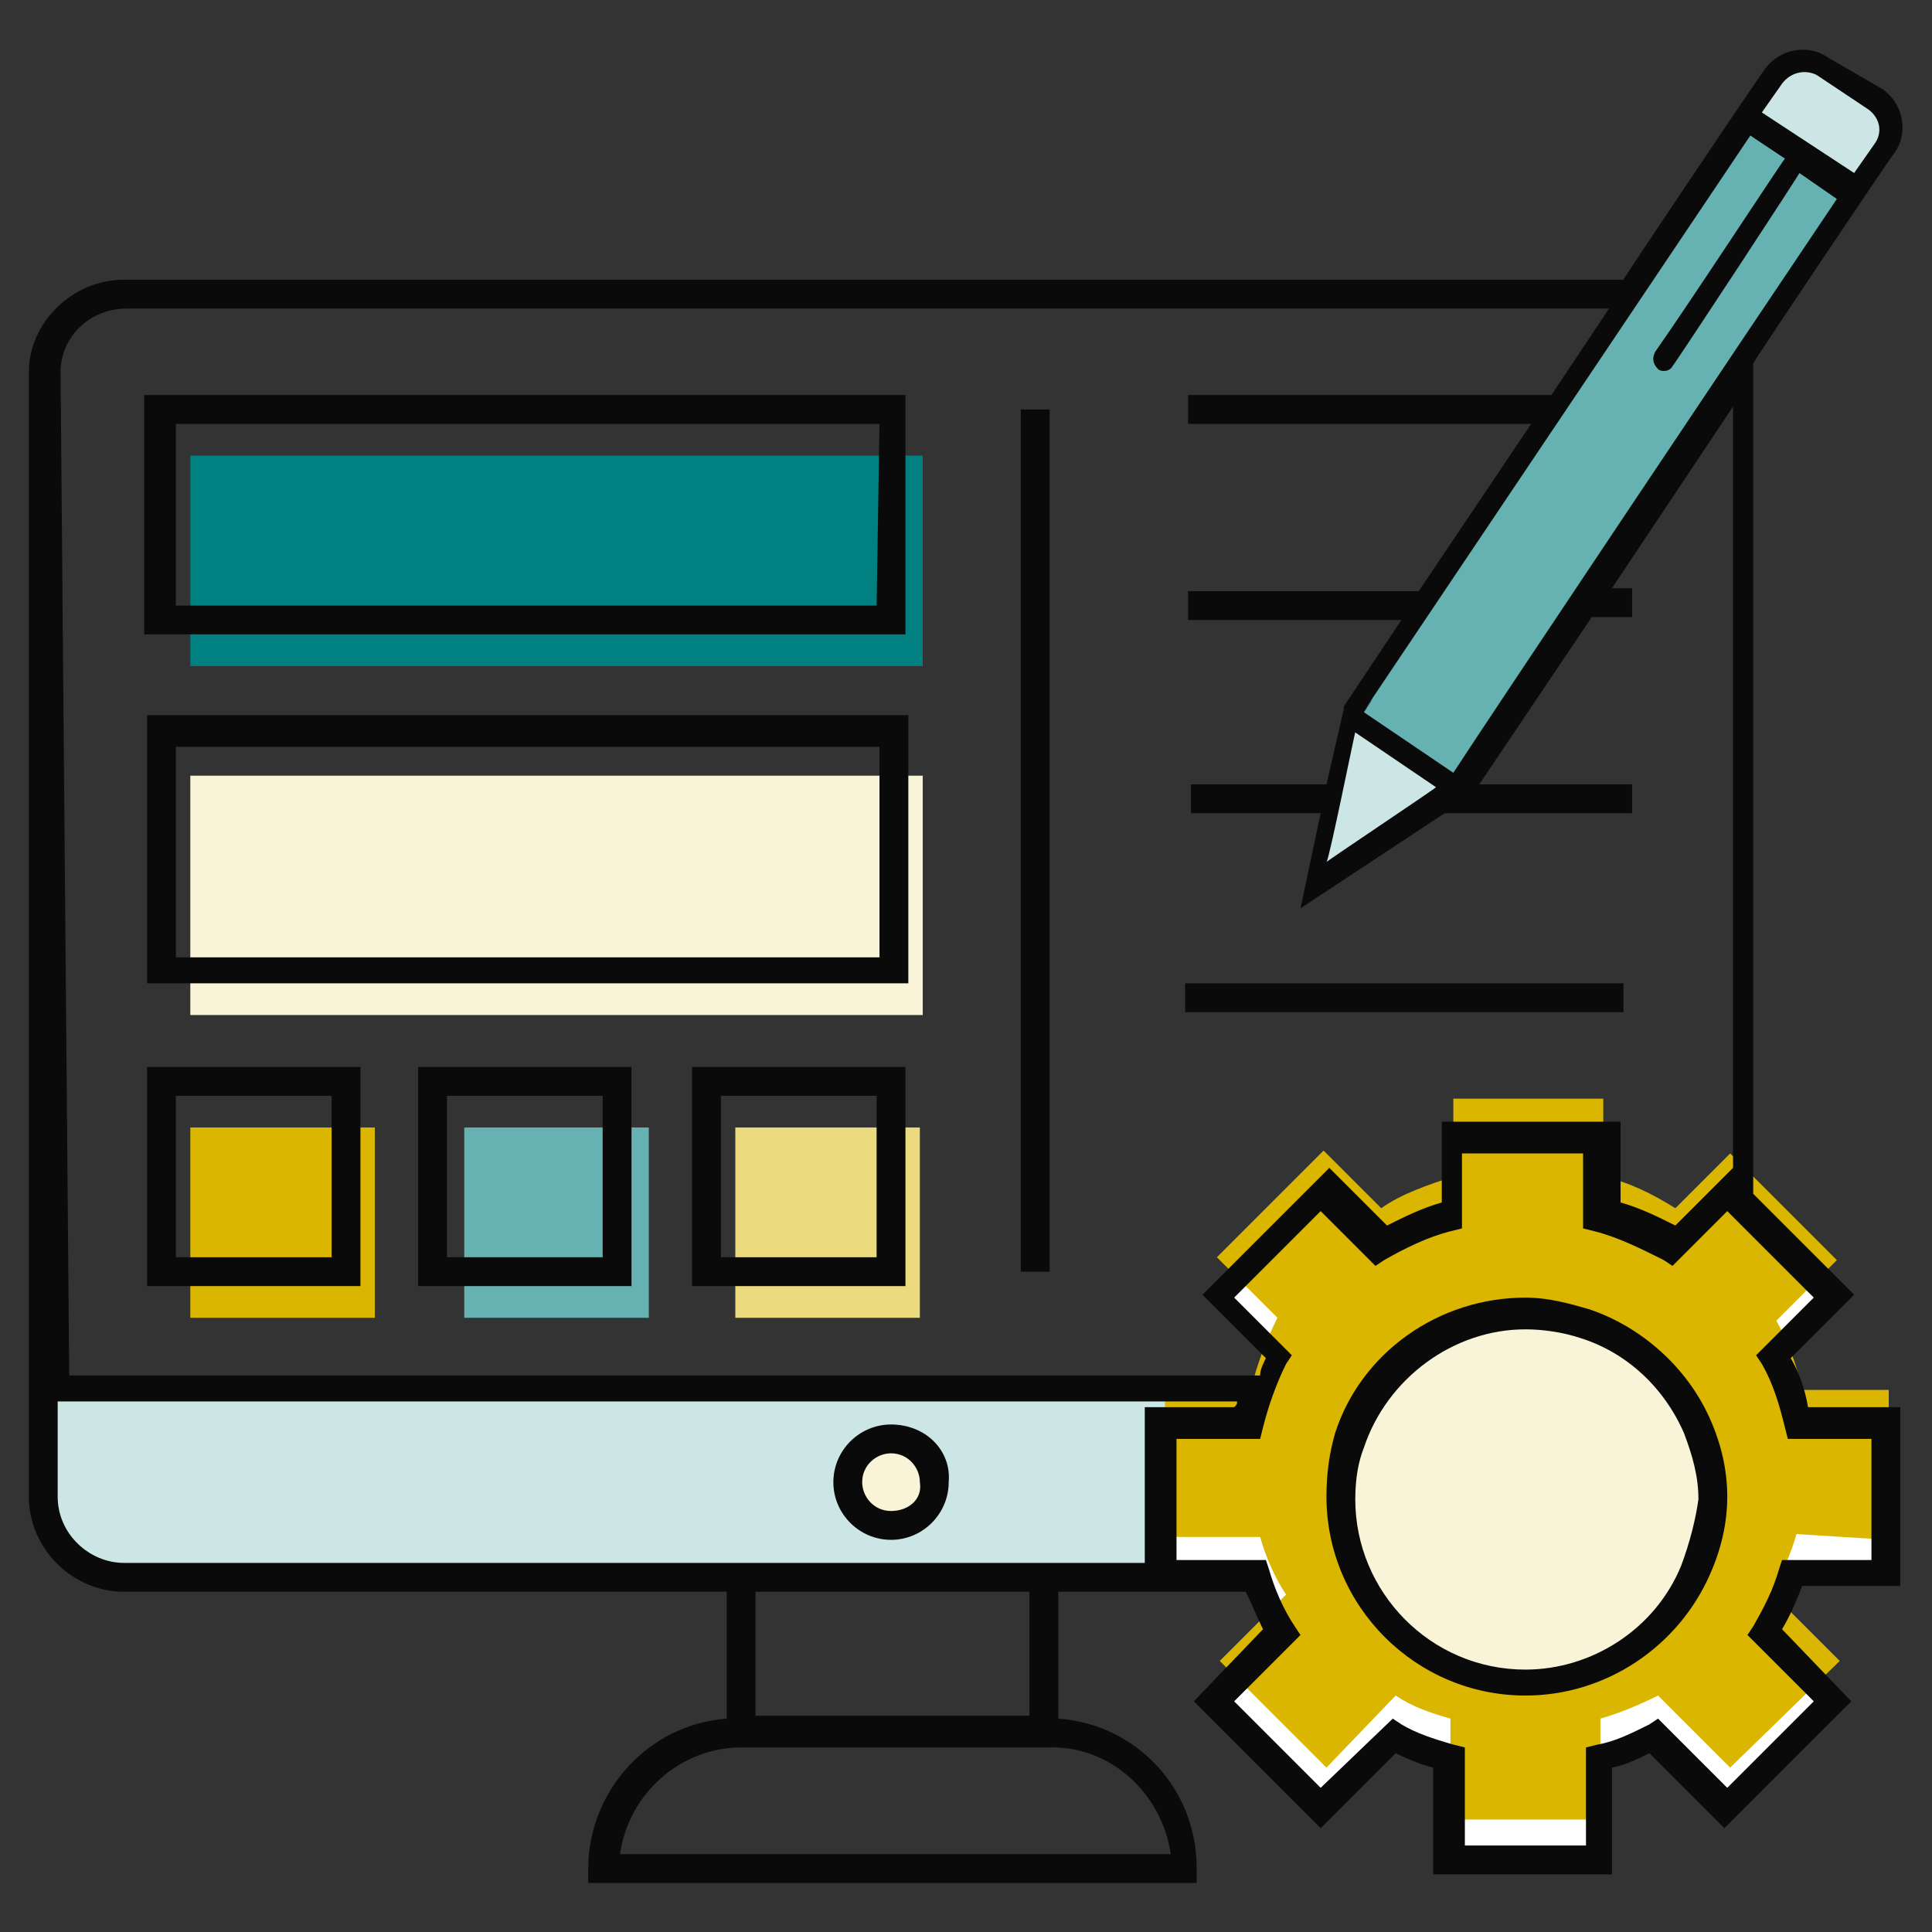 <svg xmlns="http://www.w3.org/2000/svg" enable-background="new 0 0 67 67" viewBox="0 0 67 67" id="WebDesign"><rect x="0" y="0" width="67" height="67" fill="#333333" stroke="none"/><rect width="25.4" height="7.3" x="6.6" y="15.8" fill="#008080" class="color0fcaad svgShape"></rect><rect width="6.4" height="6.6" x="6.6" y="39.1" fill="#dab600" class="colorff9889 svgShape"></rect><rect width="6.4" height="6.6" x="16.1" y="39.1" fill="#66b2b2" class="color1fa6f8 svgShape"></rect><rect width="6.4" height="6.6" x="25.5" y="39.1" fill="#ecda7f" class="colorbcd6ef svgShape"></rect><rect width="25.4" height="8.3" x="6.6" y="26.9" fill="#f9f3d8" class="colorbcd6ef svgShape"></rect><path fill="#cce5e5" d="M1.6,48.1l0,3.8c0,1.5,1.2,2.8,2.8,2.8l53.3,0c1.5,0,2.8-1.2,2.8-2.8l0-3.8L1.6,48.1z" class="colorbcd6ef svgShape"></path><circle cx="30.9" cy="51.4" r="1.5" fill="#f9f3d8" class="colorffffff svgShape"></circle><path fill="#ffffff" d="M65.4,54.6l0-5.2l-3,0c-0.2-0.8-0.5-1.6-0.9-2.4l2.1-2.1l-3.7-3.7l-1.7,1.7l-0.2,0.2
			c-0.8-0.5-1.6-0.8-2.5-1.1l0-2.7l-5.2,0l0,2.7c-0.9,0.2-1.7,0.6-2.5,1.1l-2-2l-3.7,3.7l2.1,2.1c-0.4,0.7-0.7,1.5-0.9,2.4l-3,0
			l0,5.2l3.3,0c0.2,0.7,0.6,1.4,0.9,2.1l-1.1,1.1L42.1,59l3.7,3.7l2.5-2.5c0.6,0.3,1.3,0.6,1.9,0.8l0,3.5l5.2,0l0-3.5
			c0.7-0.2,1.3-0.4,2-0.8l2.5,2.5l3.7-3.7l-2.4-2.4c0.4-0.6,0.7-1.3,0.9-2.1L65.4,54.6z" class="colorffffff svgShape"></path><path fill="#dab600" d="M62.3,53.2c-0.2,0.7-0.5,1.4-0.9,2l2.4,2.4L60,61.3l-2.5-2.5c-0.6,0.3-1.3,0.6-2,0.8l0,3.5l-5.2,0l0-3.5
					c-0.7-0.2-1.3-0.4-1.9-0.8L46,61.3l-3.7-3.7l1.2-1.2l1.1-1.1c-0.4-0.6-0.7-1.3-0.9-2l-3.3,0l0-5.2l3,0c0.2-0.8,0.5-1.6,0.9-2.4
					l-2.1-2.1l3.7-3.7l2,2c0.7-0.5,1.6-0.8,2.5-1.1l0-2.7l5.2,0l0,2.7c0.9,0.2,1.7,0.6,2.5,1.1l0.2-0.2l1.7-1.7l3.7,3.7l-2.1,2.1
					c0.4,0.7,0.7,1.5,0.9,2.4l3,0l0,5.2L62.3,53.2z" class="colorff9889 svgShape"></path><path fill="#f9f3d8" d="M59.3,51.9c0,0.9-0.2,1.8-0.5,2.5c-1,2.3-3.2,3.9-5.9,3.9c-3.6,0-6.4-2.9-6.4-6.4c0-0.7,0.1-1.4,0.3-2
			c0.8-2.6,3.2-4.4,6.1-4.4c0.7,0,1.4,0.1,2,0.3c1.8,0.6,3.2,1.9,3.9,3.6C59.1,50.2,59.3,51,59.3,51.9z" class="colorffffff svgShape"></path><polyline fill="#cce5e5" points="46.7 24.8 45.4 30.8 50.5 27.3" class="colorffffff svgShape"></polyline><path fill="#66b2b2" d="M65.4,5.2L50.6,27.3l-3.8-2.5L61.5,2.6c0.4-0.5,1.1-0.7,1.6-0.3L65,3.6C65.6,3.9,65.7,4.6,65.4,5.2z" class="colorbcd6ef svgShape"></path><path fill="#cce5e5" d="M64.5,6.5l0.9-1.3c0.4-0.5,0.2-1.3-0.3-1.6l-1.9-1.2c-0.5-0.4-1.3-0.2-1.6,0.3L60.6,4L64.5,6.5z" class="colorffffff svgShape"></path><g fill="#0a0a0a" class="color000000 svgShape"><path fill="#0a0a0a" d="M31.4 13.7l-26.4 0 0 8.3 26.4 0L31.4 13.7zM30.4 21L6.1 21l0-6.3 24.4 0L30.4 21zM5.1 44.6l7.4 0 0-7.6-7.4 0L5.1 44.6zM6.1 38l5.4 0 0 5.6-5.4 0L6.1 38zM14.5 44.6l7.4 0 0-7.6-7.4 0L14.5 44.6zM15.5 38l5.4 0 0 5.6-5.4 0L15.5 38zM24 44.6l7.4 0 0-7.6L24 37 24 44.6zM25 38l5.4 0 0 5.6-5.4 0L25 38zM5.1 34.1l26.4 0 0-9.3-26.4 0L5.1 34.1zM6.1 25.9l24.4 0 0 7.3-24.4 0L6.1 25.9zM30.9 49.4c-1.1 0-2 .9-2 2 0 1.1.9 2 2 2 1.1 0 2-.9 2-2C33 50.3 32.1 49.4 30.9 49.4zM30.9 52.4c-.6 0-1-.5-1-1 0-.6.5-1 1-1 .6 0 1 .5 1 1C32 52 31.5 52.4 30.9 52.4z" class="color222f59 svgShape"></path><path fill="#0a0a0a" d="M62.1,47.1l2.2-2.2l-3.5-3.5l0-28.5c0-0.1,0-0.2,0-0.3c0.1-0.2,5-7.5,4.9-7.3c0.5-0.7,0.3-1.7-0.4-2.2
			L63.4,2c-0.7-0.5-1.7-0.3-2.2,0.4c-0.3,0.4-5.2,7.7-4.9,7.3l-52,0c-1.8,0-3.3,1.5-3.3,3.2c0,0.1,0,9.2,0,39c0,1.8,1.5,3.3,3.3,3.3
			l20.9,0l0,4.4c-2.7,0.2-4.8,2.5-4.8,5.2l0,0.5l21.1,0l0-0.5c0-2.8-2.1-5-4.8-5.2l0-4.4l6.5,0c0,0,0,0,0,0c0.2,0.4,0.4,0.9,0.6,1.3
			L41.4,59l4.4,4.4l2.6-2.6c0.4,0.2,0.9,0.4,1.3,0.5l0,3.7l6.2,0l0-3.7c0.5-0.1,0.9-0.3,1.3-0.5l2.6,2.6l4.4-4.4l-2.4-2.5
			c0.3-0.5,0.5-1,0.7-1.5l3.4,0l0-6.2l-3.2,0C62.6,48.2,62.4,47.6,62.1,47.1z M63,2.6l1.8,1.2C65.2,4.1,65.3,4.6,65,5l-0.7,1
			l-3.2-2.1l0.7-1C62.1,2.5,62.6,2.4,63,2.6z M60.7,4.7l1.2,0.8c-0.1,0.1-3.3,5-4.5,6.7c-0.1,0.2-0.1,0.4,0.1,0.6
			c0.1,0.1,0.4,0.1,0.5-0.1c0.1-0.1,4.5-6.8,4.4-6.7l1.3,0.9c-3.3,4.9-12,17.9-13.3,19.9l-3.1-2.1C49,22.1,41.9,32.7,60.7,4.7z
			 M47,25.4l2.8,1.9c-0.1,0.1-4,2.7-3.8,2.6C46.1,29.8,47,25.3,47,25.4z M2.1,12.9c0-1.2,1-2.2,2.3-2.2l51.4,0l-2,3l-12.6,0l0,1
			l11.9,0l-3.9,5.8l-8,0l0,1l7.4,0l-2,3c0,0,0,0.1,0,0.1h0l-0.6,2.6l-4.7,0l0,1l4.5,0l-0.7,3.3l5-3.3l6.5,0l0-1l-5.3,0l3.9-5.8
			l1.4,0l0-1l-0.7,0l4.2-6.3l0,26.4l-2,2c-0.6-0.3-1.2-0.6-1.9-0.8l0-2.8l-6.2,0l0,2.8c-0.7,0.2-1.3,0.5-1.9,0.8l-2-2l-4.4,4.4
			l2.2,2.2c-0.1,0.2-0.2,0.4-0.2,0.6l-41.3,0L2.1,12.9z M40.6,64.3l-19.1,0c0.3-2.1,2.1-3.7,4.2-3.7l10.6,0
			C38.5,60.5,40.3,62.2,40.6,64.3z M35.7,59.5l-9.5,0l0-4.3l9.5,0L35.7,59.5z M25.2,54.2L25.2,54.2l-20.9,0c-1.2,0-2.3-1-2.3-2.3
			l0-3.3l40.9,0c0,0.1,0,0.1-0.1,0.2l-3.1,0l0,5.4l-3.1,0v0L25.2,54.2z M64.9,54.1l-3.1,0l-0.1,0.3c-0.2,0.7-0.5,1.3-0.9,2l-0.2,0.3
			l2.3,2.3l-3,3l-2.4-2.4l-0.3,0.2c-0.6,0.3-1.2,0.6-1.8,0.7L55,60.6l0,3.4l-4.2,0l0-3.4l-0.4-0.1c-0.7-0.2-1.3-0.4-1.8-0.7
			l-0.3-0.2L45.8,62l-3-3l2.3-2.3l-0.2-0.3c-0.4-0.6-0.7-1.3-0.9-2l-0.1-0.3l-3.1,0l0-4.2l2.9,0l0.1-0.4c0.2-0.8,0.5-1.6,0.8-2.2
			l0.2-0.3l-2-2l3-3l1.9,1.9l0.3-0.2c0.7-0.4,1.5-0.8,2.3-1l0.4-0.1l0-2.6l4.2,0l0,2.6l0.4,0.1c0.8,0.2,1.6,0.6,2.4,1l0.3,0.2
			l1.9-1.9l3,3l-2,2l0.2,0.3c0.4,0.7,0.6,1.4,0.8,2.2l0.1,0.4l2.9,0L64.9,54.1z" class="color222f59 svgShape"></path><path fill="#0a0a0a" d="M55.1,45.4c-0.7-0.2-1.4-0.4-2.2-0.4c-3,0-5.7,1.9-6.6,4.7c-0.2,0.7-0.3,1.4-0.3,2.2
			c0,3.8,3.1,6.9,6.9,6.9c2.8,0,5.3-1.7,6.4-4.2c0.4-0.9,0.6-1.8,0.6-2.7c0-0.9-0.2-1.8-0.6-2.7C58.5,47.4,56.9,46,55.1,45.4z
			 M58.3,54.3c-0.9,2.2-3.1,3.6-5.4,3.6c-3.3,0-5.9-2.7-5.9-5.9c0-0.7,0.1-1.3,0.3-1.8c0.8-2.4,3.1-4.1,5.6-4.1
			c0.6,0,1.3,0.1,1.9,0.3c1.6,0.5,2.9,1.7,3.6,3.3c0.3,0.8,0.5,1.5,0.5,2.3C58.8,52.7,58.6,53.5,58.3,54.3z" class="color222f59 svgShape"></path><rect width="1" height="29.9" x="35.4" y="14.2" fill="#0a0a0a" class="color222f59 svgShape"></rect><rect width="15.2" height="1" x="41.1" y="34.1" fill="#0a0a0a" class="color222f59 svgShape"></rect></g></svg>
